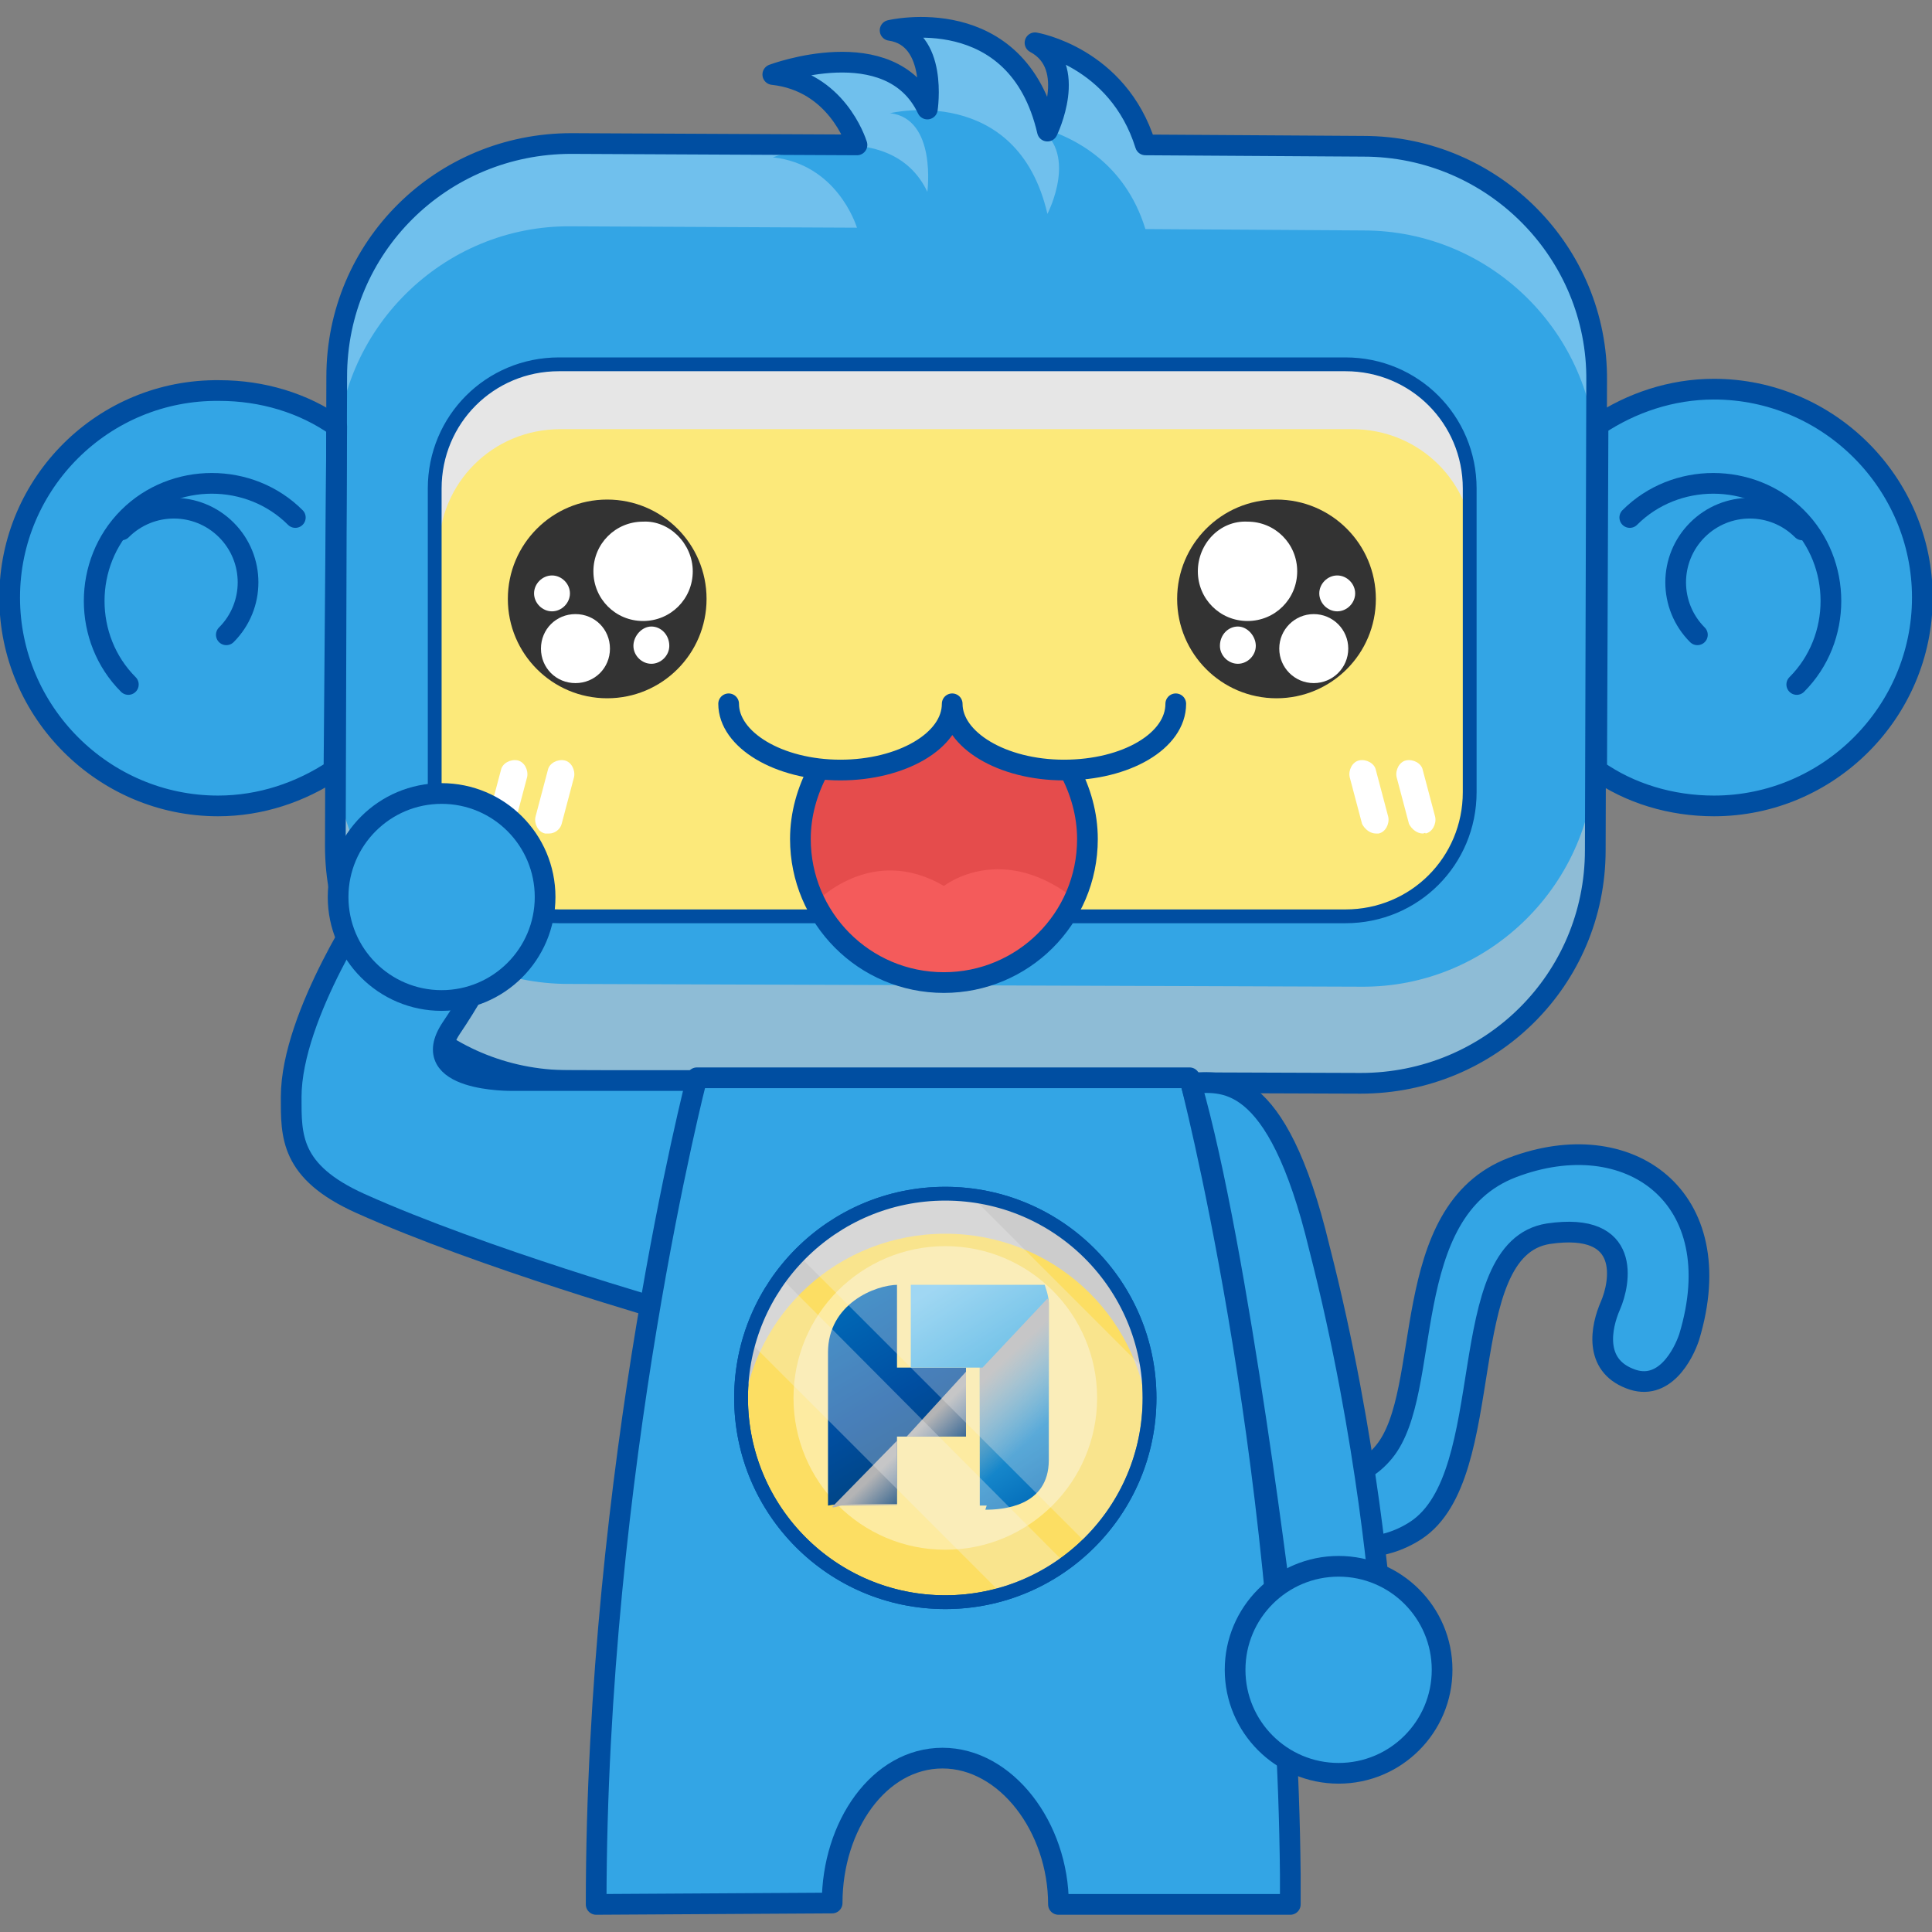 <?xml version="1.0" encoding="utf-8"?>
<!-- Generator: Adobe Illustrator 22.0.1, SVG Export Plug-In . SVG Version: 6.00 Build 0)  -->
<svg version="1.1" xmlns="http://www.w3.org/2000/svg" xmlns:xlink="http://www.w3.org/1999/xlink" x="0px" y="0px"
	 viewBox="0 0 140 140" style="enable-background:new 0 0 140 140;" xml:space="preserve">
<rect x="0" y="0" width="140" height="140" fill="#808080" stroke="none"/>
<style type="text/css">
	.c5{fill:#FFFFFF;}
	.c2{fill:#333333;}
	.c7{opacity:0.4;fill:#FFFFFF;}
	.st0{fill:#33A5E5;stroke:#004EA1;stroke-width:1.5;stroke-linecap:round;stroke-linejoin:round;stroke-miterlimit:10;}
	.st1{fill:#33A5E5;}
	.st2{fill:#CCCCCC;}
	.st3{opacity:0.3;fill:#FFFFFF;}
	.st4{opacity:0.6;fill:#CCCCCC;}
	.st5{fill:none;stroke:#004EA1;stroke-width:1.5;stroke-linecap:round;stroke-linejoin:round;stroke-miterlimit:10;}
	.st6{opacity:0.5;fill:#CCCCCC;}
	.st7{fill:#FCE97A;}
	.st8{fill:none;stroke:#004EA1;stroke-miterlimit:10;}
	.st9{fill:#E6E6E6;}
	.st10{fill:none;stroke:#FFFFFF;stroke-width:1.5;stroke-linecap:round;stroke-linejoin:round;stroke-miterlimit:10;}
	.st11{fill:none;stroke:#333333;stroke-linecap:round;stroke-linejoin:round;stroke-miterlimit:10;}
	.st12{fill:#FFD939;stroke:#333333;stroke-width:1.5;stroke-linecap:round;stroke-linejoin:round;stroke-miterlimit:10;}
	.st13{opacity:0.4;fill:#FFFFFF;}
	.st14{clip-path:url(#SVGID_2_);}
	.st15{fill:url(#SVGID_3_);}
	.st16{fill:url(#SVGID_4_);}
	.st17{fill:url(#SVGID_5_);}
	.st18{fill:url(#SVGID_6_);}
	.st19{fill:url(#SVGID_7_);}
	.st20{opacity:0.4;}
	.st21{fill:#FFFFFF;}
	.st22{opacity:0.7;fill:#FFFFFF;}
	.st23{opacity:0.4;fill:#CCCCCC;}
	.st24{clip-path:url(#SVGID_9_);}
	.st25{fill:#E54C4C;}
	.st26{fill:#F45B5B;}
	.st27{clip-path:url(#SVGID_9_);fill:none;stroke:#004EA1;stroke-width:1.5;stroke-linecap:round;stroke-linejoin:round;stroke-miterlimit:10;}
	.st28{fill:none;stroke:#004EA1;stroke-width:2;stroke-linecap:round;stroke-linejoin:round;stroke-miterlimit:10;}
	.st29{fill:#FCDE63;stroke:#004EA1;stroke-miterlimit:10;}
	.st30{fill:url(#SVGID_10_);}
	.st31{fill:url(#SVGID_11_);}
	.st32{fill:url(#SVGID_12_);}
	.st33{fill:url(#SVGID_13_);}
	.st34{fill:url(#SVGID_14_);}
	.st35{opacity:0.3;fill:#F2F2F2;}
	.st36{fill:none;stroke:#004EA1;stroke-linecap:round;stroke-linejoin:round;stroke-miterlimit:10;}
	.st37{fill:#FCDE63;}
	.st38{fill:url(#SVGID_15_);}
	.st39{fill:url(#SVGID_16_);}
	.st40{fill:url(#SVGID_17_);}
	.st41{fill:url(#SVGID_18_);}
	.st42{fill:url(#SVGID_19_);}
</style>
<g id="p4">
	<g>
		<g>
			<path class="st1" d="M98.8,10.6L83,10.5c-2-6.4-8-7.4-8-7.4c3.2,1.7,0.9,6.4,0.9,6.4C73.7,0,64.5,2.2,64.5,2.2
				c3.5,0.5,2.7,5.7,2.7,5.7C64.5,2.2,56,5.4,56,5.4c4.6,0.5,6,4.8,6.1,5.1l-20.7-0.1c-9.4,0-17,7.5-17,16.9l-0.1,34
				c0,9.4,7.5,17,16.9,17l57.4,0.2c9.4,0,17-7.5,17-16.9l0.1-34C115.8,18.3,108.2,10.6,98.8,10.6z"/>
			<path class="st4" d="M115.6,54.6c0,9.4-7.7,17-17,16.9l-57.4-0.2c-9.2,0-16.7-7.4-16.9-16.6l0,6.5c0,9.4,7.5,17,16.9,17l57.4,0.2
				c9.4,0,17-7.5,17-16.9l0.1-34c0-0.2,0-0.3,0-0.5L115.6,54.6z"/>
			<g>
				<path class="st3" d="M75.9,9.4c1.8,0.6,5.6,2.3,7.1,7.2l15.8,0.1c9.2,0,16.7,7.4,16.9,16.6l0-5.6c0-9.4-7.5-17-16.9-17L83,10.5
					c-2-6.4-8-7.4-8-7.4C78,4.7,76.2,8.7,75.9,9.4z"/>
				<path class="st3" d="M24.4,33.3c0-9.4,7.7-17,17-16.9l20.7,0.1c-0.1-0.3-1.5-4.6-6.1-5.1c0,0,8.5-3.2,11.2,2.5
					c0,0,0.7-5.3-2.7-5.7c0,0,9.2-2.2,11.4,7.3c0,0,2.4-4.6-0.9-6.4c0,0,0.3,0.1,0.8,0.2C73.7,0,64.5,2.2,64.5,2.2
					c3.5,0.5,2.7,5.7,2.7,5.7C64.5,2.2,56,5.4,56,5.4c4.6,0.5,6,4.8,6.1,5.1l-20.7-0.1c-9.4,0-17,7.5-17,16.9l-0.1,34
					c0,0.1,0,0.3,0,0.4L24.4,33.3z"/>
			</g>
			<path class="st37" d="M97.7,66.4H40.3c-4.9,0-8.8-3.9-8.8-8.8V35.3c0-4.9,3.9-8.8,8.8-8.8h57.4c4.9,0,8.8,3.9,8.8,8.8v22.4
				C106.5,62.5,102.6,66.4,97.7,66.4z"/>
			<path class="st9" d="M97.7,66.4H40.3c-4.9,0-8.8-3.9-8.8-8.8V35.3c0-4.9,3.9-8.8,8.8-8.8h57.4c4.9,0,8.8,3.9,8.8,8.8v22.4
				C106.5,62.5,102.6,66.4,97.7,66.4z"/>
			<path class="st7" d="M106.8,39.9c0-4.9-3.9-8.8-8.8-8.8H40.6c-4.9,0-8.8,3.9-8.8,8.8v17.4c0,4.9,3.9,8.8,8.8,8.8H98
				c4.9,0,8.8-3.9,8.8-8.8V39.9z"/>
			<path class="st8" d="M106.5,57.4c0,5-4,9-9,9h-57c-5,0-9-4-9-9v-22c0-5,4-9,9-9h57c5,0,9,4,9,9V57.4z"/>
			
				<ellipse transform="matrix(0.228 -0.974 0.974 0.228 53.641 154.333)" class="st1" cx="124.2" cy="43.3" rx="15.1" ry="15.1"/>
			
				<ellipse transform="matrix(0.707 -0.707 0.707 0.707 -26.003 23.883)" class="st1" cx="15.8" cy="43.3" rx="15.1" ry="15.1"/>
			<g>
				<path class="st5" d="M118.1,37.5c3.3-3.3,8.8-3.3,12.1,0c3.3,3.3,3.3,8.8,0,12.1"/>
				<path class="st5" d="M123,46c-2.1-2.1-2.1-5.5,0-7.6c2.1-2.1,5.5-2.1,7.6,0"/>
			</g>
			<g>
				<path class="st5" d="M21.4,37.5c-3.3-3.3-8.8-3.3-12.1,0c-3.3,3.3-3.3,8.8,0,12.1"/>
				<path class="st5" d="M16.4,46c2.1-2.1,2.1-5.5,0-7.6c-2.1-2.1-5.5-2.1-7.6,0"/>
			</g>
			<g>
				<g>
					<path class="st21" d="M36.4,60.4c-0.1,0-0.2,0-0.3,0c-0.5-0.1-0.8-0.7-0.7-1.2l0.9-3.4c0.1-0.5,0.7-0.8,1.2-0.7
						c0.5,0.1,0.8,0.7,0.7,1.2l-0.9,3.4C37.2,60.1,36.8,60.4,36.4,60.4z"/>
				</g>
				<g>
					<path class="st21" d="M39.8,60.4c-0.1,0-0.2,0-0.3,0c-0.5-0.1-0.8-0.7-0.7-1.2l0.9-3.4c0.1-0.5,0.7-0.8,1.2-0.7
						c0.5,0.1,0.8,0.7,0.7,1.2l-0.9,3.4C40.6,60.1,40.2,60.4,39.8,60.4z"/>
				</g>
				<g>
					<path class="st21" d="M103.1,60.4c-0.4,0-0.8-0.3-1-0.7l-0.9-3.4c-0.1-0.5,0.2-1.1,0.7-1.2c0.5-0.1,1.1,0.2,1.2,0.7l0.9,3.4
						c0.1,0.5-0.2,1.1-0.7,1.2C103.3,60.3,103.2,60.4,103.1,60.4z"/>
				</g>
				<g>
					<path class="st21" d="M99.7,60.4c-0.4,0-0.8-0.3-1-0.7l-0.9-3.4c-0.1-0.5,0.2-1.1,0.7-1.2c0.5-0.1,1.1,0.2,1.2,0.7l0.9,3.4
						c0.1,0.5-0.2,1.1-0.7,1.2C99.9,60.4,99.8,60.4,99.7,60.4z"/>
				</g>
			</g>
			<g>
				<path class="st36" d="M118.1,37.5c3.3-3.3,8.8-3.3,12.1,0c3.3,3.3,3.3,8.8,0,12.1"/>
				<path class="st36" d="M123,46c-2.1-2.1-2.1-5.5,0-7.6c2.1-2.1,5.5-2.1,7.6,0"/>
			</g>
			<g>
				<path class="st36" d="M21.4,37.5c-3.3-3.3-8.8-3.3-12.1,0c-3.3,3.3-3.3,8.8,0,12.1"/>
				<path class="st36" d="M16.4,46c2.1-2.1,2.1-5.5,0-7.6c-2.1-2.1-5.5-2.1-7.6,0"/>
			</g>
			<path class="st5" d="M98.8,10.6L83,10.5c-2-6.4-8-7.4-8-7.4c3.2,1.7,0.9,6.4,0.9,6.4C73.7,0,64.5,2.2,64.5,2.2
				c3.5,0.5,2.7,5.7,2.7,5.7C64.5,2.2,56,5.4,56,5.4c4.6,0.5,6,4.8,6.1,5.1l-20.7-0.1c-9.4,0-17,7.5-17,16.9l-0.1,34
				c0,9.4,7.5,17,16.9,17l57.4,0.2c9.4,0,17-7.5,17-16.9l0.1-34C115.8,18.3,108.2,10.6,98.8,10.6z"/>
			<path class="st5" d="M124.2,28.2c-3.1,0-6,1-8.4,2.6l-0.1,25c2.4,1.7,5.4,2.6,8.5,2.6c8.3,0,15.1-6.8,15.1-15.1
				C139.3,35,132.5,28.2,124.2,28.2z"/>
			<path class="st5" d="M24.4,30.9c-2.4-1.7-5.4-2.6-8.5-2.6C7.5,28.2,0.7,35,0.7,43.3c0,8.3,6.8,15.1,15.1,15.1c3.1,0,6-1,8.4-2.6
				L24.4,30.9z"/>
			<circle class="c2" cx="44" cy="43.4" r="7.2"/>
			<g>
				<path class="c5" d="M50.2,41.4c0,2-1.6,3.6-3.6,3.6
					c-2,0-3.6-1.6-3.6-3.6c0-2,1.6-3.6,3.6-3.6C48.5,37.7,50.2,39.4,50.2,41.4z"/>
				<path class="c5" d="M44.2,47c0,1.4-1.1,2.5-2.5,2.5
					c-1.4,0-2.5-1.1-2.5-2.5c0-1.4,1.1-2.5,2.5-2.5C43.1,44.5,44.2,45.6,44.2,47z"/>
				<path class="c5" d="M48.5,46.8c0,0.7-0.6,1.3-1.3,1.3
					c-0.7,0-1.3-0.6-1.3-1.3c0-0.7,0.6-1.4,1.3-1.4C47.9,45.4,48.5,46,48.5,46.8z"/>
				<path class="c5" d="M41.3,43c0,0.7-0.6,1.3-1.3,1.3
					c-0.7,0-1.3-0.6-1.3-1.3c0-0.7,0.6-1.3,1.3-1.3C40.7,41.7,41.3,42.3,41.3,43z"/>
			</g>
			<g>
				<circle class="c2" cx="92.5" cy="43.4" r="7.2"/>
				<g>
					<path class="c5" d="M86.8,41.4c0,2,1.6,3.6,3.6,3.6
						c2,0,3.6-1.6,3.6-3.6c0-2-1.6-3.6-3.6-3.6C88.4,37.7,86.8,39.4,86.8,41.4z"/>
					<circle class="c5" cx="95.2" cy="47" r="2.5"/>
					<path class="c5" d="M88.4,46.8c0,0.7,0.6,1.3,1.3,1.3
						c0.7,0,1.3-0.6,1.3-1.3c0-0.7-0.6-1.4-1.3-1.4C89,45.4,88.4,46,88.4,46.8z"/>
					<path class="c5" d="M95.6,43c0,0.7,0.6,1.3,1.3,1.3
						c0.7,0,1.3-0.6,1.3-1.3c0-0.7-0.6-1.3-1.3-1.3C96.2,41.7,95.6,42.3,95.6,43z"/>
				</g>
			</g>
			<path class="st25" d="M77.4,55.8c0.8,1.5,1.3,3.2,1.3,5c0,5.7-4.6,10.4-10.4,10.4c-5.7,0-10.4-4.6-10.4-10.4c0-1.8,0.5-3.5,1.3-5
				c0,0,8.7,0.1,9.7-3.8C69,52,70.7,55.1,77.4,55.8z"/>
			<path class="st26" d="M59.1,65.4c0,0,4-4.3,9.3-1.2c0,0,4.3-3.4,9.8,1.2c0,0-3.3,6-9.8,5.7S59.1,65.4,59.1,65.4z"/>
			<g>
				<path class="st5" d="M85.2,51c0,2.7-3.6,4.8-8.1,4.8c-4.5,0-8.1-2.2-8.1-4.8c0,2.7-3.7,4.8-8.1,4.8c-4.5,0-8.1-2.2-8.1-4.8"/>
			</g>
			<path class="st5" d="M59.3,55.8c-0.8,1.5-1.3,3.2-1.3,5c0,5.7,4.6,10.4,10.4,10.4c5.7,0,10.4-4.6,10.4-10.4c0-1.8-0.5-3.5-1.3-5"
				/>
		</g>
		<path class="st0" d="M51.5,78.3H37.1c0,0-7,0.1-4.4-3.8c2.5-3.7,3.8-6.9,3.8-6.9l-9.5-2.7c0,0-5.9,8.6-5.9,14.6
			c0,2.8-0.1,5.4,5,7.7c8.9,4,22.6,7.9,22.6,7.9L51.5,78.3z"/>
		<path class="st0" d="M90.5,105.2c0,0,6.2,4.4,9.8,0c3.6-4.4,0.9-17.4,9.3-20.6s15.9,2.1,12.8,12.3c-0.4,1.2-1.8,4-4.3,3
			c-2.6-1-2.1-3.7-1.4-5.3c0.7-1.6,1.6-6.1-4.5-5.2c-7,1.1-3.5,17.5-9.6,21.5c-4.9,3.2-11.1-0.8-11.1-0.8"/>
		<g>
			<path class="st1" d="M59.9,137.5c0-5.6,3.8-10.1,8.4-10.1c4.6,0,8.4,4.5,8.4,10.1l16.8,0.5c0-32-7.3-59.9-7.3-59.9H50.5
				c0,0-7.3,28.2-7.3,59.9L59.9,137.5z"/>
			<circle class="st29" cx="68.5" cy="101.3" r="14.8"/>
			<circle class="c7" cx="68.5" cy="101.3" r="11"/>
			<path class="st2" d="M68.5,89.4c7.7,0,14,5.8,14.7,13.3c0-0.5,0.1-1,0.1-1.4c0-8.1-6.6-14.8-14.8-14.8c-8.1,0-14.8,6.6-14.8,14.8
				c0,0.5,0,1,0.1,1.4C54.5,95.2,60.8,89.4,68.5,89.4z"/>
			<linearGradient id="SVGID_2_" gradientUnits="userSpaceOnUse" x1="59.855" y1="95.349" x2="67.396" y2="108.23">
				<stop  offset="0" style="stop-color:#0068B6"/>
				<stop  offset="0.505" style="stop-color:#004EA1"/>
				<stop  offset="1" style="stop-color:#004179"/>
			</linearGradient>
			<path style="fill:url(#SVGID_2_);" d="M65,104.1h5v-5h-5v-6h0.1c-1.7,0-5.1,1.4-5.1,4.9c0,0.7,0,1.2,0,1.2v5.2v4.7
				c0,0,0.5-0.1,1-0.1c0.4,0,4,0,4,0V104.1z"/>
			<linearGradient id="SVGID_3_" gradientUnits="userSpaceOnUse" x1="68.159" y1="93.078" x2="77.847" y2="108.05">
				<stop  offset="0" style="stop-color:#7DCCF3"/>
				<stop  offset="0.5" style="stop-color:#2CA6E0"/>
				<stop  offset="1" style="stop-color:#0068B6"/>
			</linearGradient>
			<path class="st15" d="M75.7,93.1h-4.8H66v6h5v10c0,0,0.4,0,0.5,0l-0.1,0.3c1.2,0,4.6-0.2,4.6-3.6v-1.4v-5.2c0,0,0-4.2,0-4.8
				C76,93.9,75.7,93.1,75.7,93.1z"/>
			<g>
				<linearGradient id="SVGID_4_" gradientUnits="userSpaceOnUse" x1="68.145" y1="102.037" x2="71.002" y2="105.037">
					<stop  offset="0" style="stop-color:#B4B4B5"/>
					<stop  offset="0.995" style="stop-color:#B4B4B5;stop-opacity:0"/>
				</linearGradient>
				<polygon class="st16" points="70,99.4 70,99.4 65.7,104.1 70,104.1 				"/>
				<linearGradient id="SVGID_5_" gradientUnits="userSpaceOnUse" x1="62.998" y1="107.209" x2="65.831" y2="110.183">
					<stop  offset="0" style="stop-color:#B4B4B5"/>
					<stop  offset="0.995" style="stop-color:#B4B4B5;stop-opacity:0"/>
				</linearGradient>
				<path class="st17" d="M65,104.4l-4.7,4.8c0.1,0.1,0.5-0.1,0.7-0.1c0.4,0,4,0,4,0V104.4z"/>
			</g>
			<linearGradient id="SVGID_6_" gradientUnits="userSpaceOnUse" x1="71.596" y1="99.638" x2="75.386" y2="103.618">
				<stop  offset="0" style="stop-color:#B4B4B5"/>
				<stop  offset="0.995" style="stop-color:#B4B4B5;stop-opacity:0"/>
			</linearGradient>
			<path class="st18" d="M75.9,94.1l-4.7,5H71v10c0,0,0.4,0,0.5,0l-0.1,0.3c1.2,0,4.6-0.2,4.6-3.6v-1.4v-5.2c0,0,0-4.2,0-4.8
				C76,94.3,76,94.2,75.9,94.1z"/>
			<path class="st35" d="M83.1,99.4L70.3,86.6c-0.6-0.1-1.2-0.1-1.8-0.1c-4.2,0-7.9,1.7-10.6,4.5l20.9,20.9
				c2.8-2.7,4.5-6.5,4.5-10.6C83.3,100.6,83.2,100,83.1,99.4z"/>
			<path class="st35" d="M54.3,97.2l18.3,18.3c1.7-0.5,3.2-1.2,4.6-2.2L56.6,92.6C55.6,94,54.8,95.5,54.3,97.2z"/>
			<path class="st5" d="M60.3,137.9c0-5.6,3.4-10.5,8-10.5c4.6,0,8.4,5,8.4,10.6h16.8c0-0.3,0-0.7,0-1c0-0.4,0-0.8,0-1.2
				c-0.3-31-7.3-57.7-7.3-57.7H50.5c0,0-7.3,28.2-7.3,59.9L60.3,137.9z"/>
			<circle class="st36" cx="68.5" cy="101.3" r="14.8"/>
		</g>
		<path class="st0" d="M86.3,78.5c2.2-0.1,6.2-1,9.3,11.9c3.6,14,4.5,26.5,4.5,26.5l-7,1.3C93.1,118.3,89.8,90.6,86.3,78.5z"/>
		<circle class="st0" cx="97" cy="121" r="7.5"/>
		<circle class="st0" cx="32" cy="65" r="7.5"/>
	</g>
</g>
</svg>
